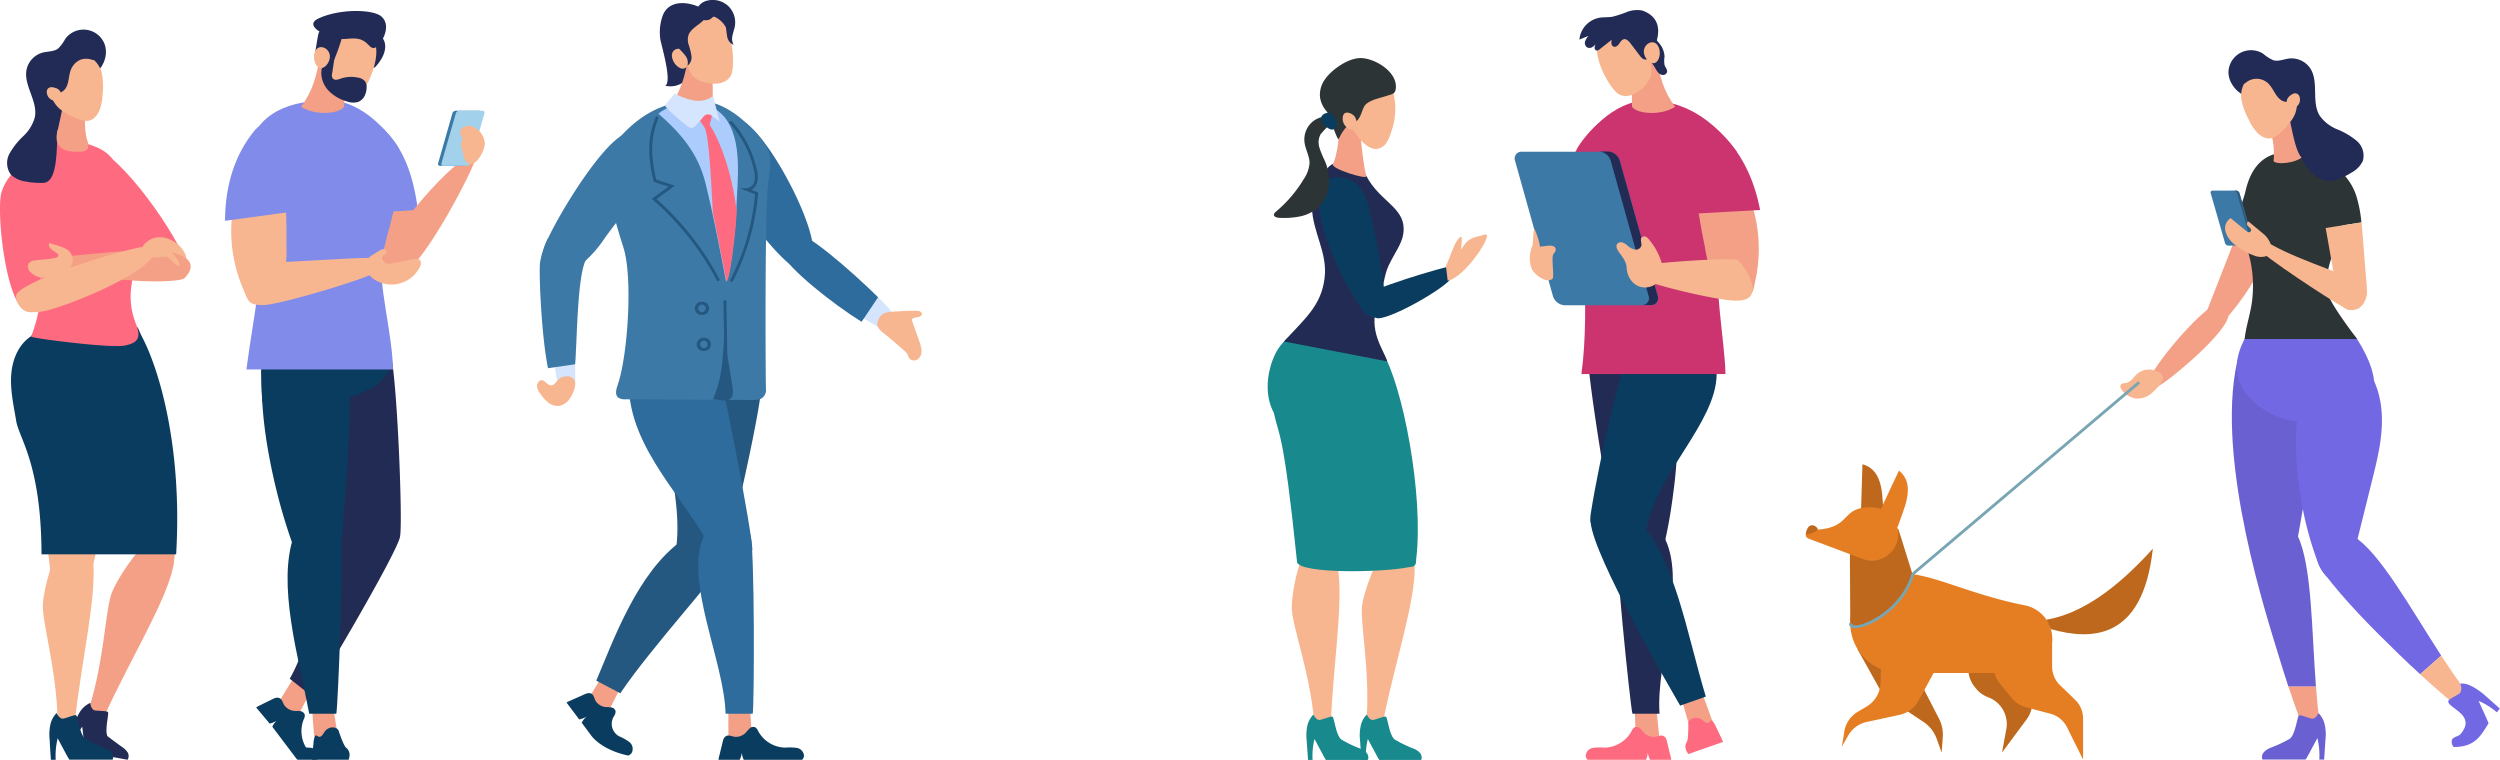 <svg xmlns="http://www.w3.org/2000/svg" viewBox="0 0 553.48 168.2"><title>Asset 1</title><g id="Layer_2" data-name="Layer 2"><g id="Layer_2-2" data-name="Layer 2"><path d="M367.76,123.38c-.48,1.85-1.22,3.94-2.85,4.46-1.12.36-5-1.92-5.88-2.83s-8.37-45-7.43-47.69c1.25-3.6,18.4,1.37,19.21,7.62a98.61,98.61,0,0,1-.39,24.4A110,110,0,0,1,367.76,123.38Z" style="fill:#222b54;fill-rule:evenodd"/><path d="M379.53,160.81a11.75,11.75,0,0,1-5.12,1.34c-.57-2-1.15-4-1.72-6a1.58,1.58,0,0,1-.09-.77,1.41,1.41,0,0,1,.77-.82c1.27-.72,3.31-1.51,3.95.17C378.08,156.76,378.79,158.79,379.53,160.81Z" style="fill:#f4a086"/><path d="M367.46,164.31a12,12,0,0,1-5.31-.43c-.07-2.06-.13-4.13-.2-6.2a1.49,1.49,0,0,1,.11-.76,1.28,1.28,0,0,1,.94-.52c1.42-.25,3.6-.33,3.8,1.47C367.05,160,367.24,162.16,367.46,164.31Z" style="fill:#f4a086"/><path d="M358,118.31c1.5-3.67,6.48-6.18,10.19.18,5.65,9.69-1.65,27.82-.78,39.52h-6C361,156.88,357.21,120.34,358,118.31Z" style="fill:#222b54;fill-rule:evenodd"/><path d="M357.52,39.73c-.48,6.86-1.83,13.9-5.7,19.6-.83,1.23-2.05,2.5-3.52,2.35a3,3,0,0,1-2.08-1.42,6.74,6.74,0,0,1-.85-2.45c-1.25-6.71.8-13.54,2.84-20.06.84-2.68,2-7.43,4.7-8.88s4.28,3.15,4.54,5.05A28.2,28.2,0,0,1,357.52,39.73Z" style="fill:#f4a086"/><path d="M357.85,30c-.13-1.14-.43-2.48-1.49-3s-2.31.24-3.18,1c-5.25,4.7-7.24,11.34-8.19,18.47l12.59.78A66.3,66.3,0,0,0,357.85,30Z" style="fill:#fe6b80"/><path d="M364.48,117.72c-1,7.6-13.4,3-12.33-3.83,2.09-13.31,7.38-35.65,9.44-37.64,5.63-5.46,18.46-2.38,18.46,6.54C380.05,93.67,366.05,105.48,364.48,117.72Z" style="fill:#0a3c5f;fill-rule:evenodd"/><path d="M340.33,58.28a2.14,2.14,0,0,0,.65,2.35,10.4,10.4,0,0,0,9.41.75c2.19-1,2.52-3.07,1.75-5.07C351.07,53.53,340.75,57.34,340.33,58.28Z" style="fill:#f7b690"/><path d="M352.17,115.65c-.31-3.91,5.13-6,10.33-.65,8.37,8.55,10.82,24.84,15.15,39.22l-5.68,2C370.12,153,352.75,123.22,352.17,115.65Z" style="fill:#0a3c5f;fill-rule:evenodd"/><path d="M381,54.94c2-6.54,4.55-14.62,3.42-21.46-2.77-3.38-8.44-11.23-19.69-11.23-7.88,0-13.79,8-15.15,10-1.53,2.25-1,5.46-.6,8.06.81,5.55,3.22,27.36,1.13,42.5H382C381.91,75.57,379,61.53,381,54.94Z" style="fill:#cc346f"/><path d="M388.35,47a32.39,32.39,0,0,0-9.56-15.7c-.84-.75-2-1.5-3-1.06a2.08,2.08,0,0,0-1.1,1.38,5.85,5.85,0,0,0-.13,1.82,149.43,149.43,0,0,0,2.87,21.13,25.25,25.25,0,0,0,1.73,6.3,8.61,8.61,0,0,0,4.5,4.54c1.07.41,2.83.65,3.81-.12.8-.62.93-2.2,1.13-3.1a32.39,32.39,0,0,0,.67-9.72A31.58,31.58,0,0,0,388.35,47Z" style="fill:#f4a086"/><path d="M390.13,49.24a.34.34,0,0,1,0,.14A.68.68,0,0,0,390.13,49.24Z" style="fill:#18898d;fill-rule:evenodd"/><path d="M374.37,30c.06-1.14.28-2.48,1.3-3s3.09.46,4,1.24c5.55,4.7,8.64,11.12,10,18.25l-14,.78A67,67,0,0,1,374.37,30Z" style="fill:#cc346f"/><path d="M361.6,14.38c.77-3.39,3.34-4.19,4.83-3.37,1,6.35,1.94,9.18,4.43,12.64-3.1,2-8.39,1.62-9.54,0C361.28,23.14,361.2,16.14,361.6,14.38Z" style="fill:#f4a086"/><path d="M361.76,6.42a5.28,5.28,0,0,0-8.14,3.65c-.59,3.59,3,9.77,4.75,10.77,3,1.75,7.05-2.45,7.19-4.47C365.77,13.42,364.35,8.2,361.76,6.42Z" style="fill:#f7b690"/><path d="M364,7.17a.9.9,0,0,1,.83,0,2.87,2.87,0,0,1,.69.51,15,15,0,0,1,2,2.13,4.85,4.85,0,0,1,1,2.72,5.43,5.43,0,0,0,0,1.89c.19.54.69,1,.54,1.58a.93.93,0,0,1-1,.6,1.68,1.68,0,0,1-1.06-.65,9,9,0,0,1-.66-1.07c-.72-1.21-1.76-2.19-2.51-3.38a4.05,4.05,0,0,1-.48-4Z" style="fill:#222b56;fill-rule:evenodd"/><path d="M349.67,8.76l2-.81a3.36,3.36,0,0,0-.74,1.24,1.16,1.16,0,0,0,.43,1.29,1.15,1.15,0,0,0,1.08,0,3.19,3.19,0,0,0,.87-.73,1.75,1.75,0,0,0-.28.81.61.61,0,0,0,.47.63.89.89,0,0,0,.62-.26l2.7-2.13a2.71,2.71,0,0,0-.06.85.85.85,0,0,0,.48.67c.47.19.95-.23,1.24-.65s.58-.91,1.08-1,1,.42,1.37.87l.18.24c.64.83,1.27,1.67,1.9,2.5a2.88,2.88,0,0,0,.66.69,1,1,0,0,0,.91.16c.51-.2,6-8.32-1-10.8a6.15,6.15,0,0,0-3.5.37,26.35,26.35,0,0,1-3.07,1c-.85.15-1.71.09-2.57.18A5.41,5.41,0,0,0,349.67,8.76Z" style="fill:#222b56;fill-rule:evenodd"/><path d="M367.22,10.48a3.35,3.35,0,0,1,0,2.51c-.95,2.25-3.17.23-3.28-1.41C363.8,9.63,366.35,8.32,367.22,10.48Z" style="fill:#f7b690"/><path d="M351.07,167.35a1.88,1.88,0,0,1,1.58-1.77,11.77,11.77,0,0,1,2.59-.06,7,7,0,0,0,6-3.7,1.78,1.78,0,0,1,.6-.79,1.13,1.13,0,0,1,1.25.23,12.38,12.38,0,0,1,.92,1,3.09,3.09,0,0,0,2.19.88c.68,0,1.44-.53,2.09-.19s.72,1.1.87,1.66c.25,1,.48,2,.72,2.94a4.8,4.8,0,0,1,.12.66h-4.7a6.38,6.38,0,0,1-.49-1.57,3.77,3.77,0,0,1-.41,1.57H351.48A1.42,1.42,0,0,1,351.07,167.35Z" style="fill:#fe6b80"/><path d="M373.35,166.2a2,2,0,0,1,.07-1.91c.28-.31.35-1.86.37-4.1,0-1,1.76-1.93,3.23-.68.48.4.87.63,1.2.51s.42-.71.8-.48a4,4,0,0,1,.92,1.44c.42.88.84,1.77,1.27,2.66.09.2.19.4.27.61l-7.68,2.69A2.51,2.51,0,0,1,373.35,166.2Z" style="fill:#fe6b80"/><path d="M365.54,67.59h-19.1a2.92,2.92,0,0,1-2.62-2l-8.4-30a1.49,1.49,0,0,1,1.47-2H356a2.9,2.9,0,0,1,2.62,2l8.41,30A1.51,1.51,0,0,1,365.54,67.59Z" style="fill:#3c79a6"/><path d="M367,65.54l-8.41-30a2.9,2.9,0,0,0-2.62-2h-2a2.91,2.91,0,0,1,2.62,2l8.4,30a1.5,1.5,0,0,1-1.47,2h2A1.51,1.51,0,0,0,367,65.54Z" style="fill:#222b54;fill-rule:evenodd"/><path d="M364.29,58.69a2.4,2.4,0,0,0-.61,3c.48,1,16.73,4.94,20.64,4.87,1.19,0,2.56-.13,3.26-1.09a3.41,3.41,0,0,0,.11-3.07,10.85,10.85,0,0,0-2.93-4.77C383.8,56.82,364.89,58.31,364.29,58.69Z" style="fill:#f7b690"/><path d="M358.43,55.82c-.4-.54-.79-1.29-.39-1.83a1.1,1.1,0,0,1,1.21-.29,3.49,3.49,0,0,1,1.12.71,3.34,3.34,0,0,0,1.57.84,1.28,1.28,0,0,0,1.43-.81c.15-.64-.35-1.44.12-1.9a.84.84,0,0,1,1-.06,2.51,2.51,0,0,1,.72.73A13.92,13.92,0,0,1,367.82,58a4.74,4.74,0,0,1-1.45,5,3.89,3.89,0,0,1-4.57-.21,4.77,4.77,0,0,1-1.66-3.45C360,57.81,359.32,57.06,358.43,55.82Z" style="fill:#f7b690"/><path d="M339.3,54.3c.07-.2.19-3.48.36-3.61s1.46,3.6,1.22,3.92l1.91-.21c.61-.06,1.4,0,1.59.57s-.23.91-.49,1.32c-.45.73.22,5-.14,5.37-1.32,1.35-4.23-1-4.71-2.29A7,7,0,0,1,339.3,54.3Z" style="fill:#f7b690"/><path d="M69.71,164.31a11.49,11.49,0,0,0,5.23-.43l-1-6.2a1.61,1.61,0,0,0-.26-.76,1.63,1.63,0,0,0-1-.52c-1.46-.25-3.66-.33-3.5,1.47C69.26,160,69.5,162.16,69.71,164.31Z" style="fill:#f4a086"/><path d="M61.32,156.09A11.45,11.45,0,0,0,65.69,159q1.45-2.81,2.93-5.59a1.75,1.75,0,0,0,.25-.77,1.66,1.66,0,0,0-.51-1.06c-1-1.1-2.68-2.52-3.64-1C63.56,152.38,62.45,154.25,61.32,156.09Z" style="fill:#f4a086"/><path d="M86.18,77.32c-2-3.6-18.11,1.37-17.56,7.62.71,8,3,16.48,5.69,24.4l.35,1A17.33,17.33,0,0,1,74.25,123c-3.77,8.65-6.14,20.42-10.11,27.27L68.88,154c.83-.79,18.75-31,19.67-35.1C89.25,115.84,87.8,80.18,86.18,77.32Z" style="fill:#222b54;fill-rule:evenodd"/><path d="M58.05,88.72c.11,1.85,4.87.67,6.69.67,15,0,23.62-4.86,21.55-11.73-2.12-7-15.51-5.91-22.51-3.64-1.5.49-3.7,1-4.73,2.37C57.56,78.43,57.66,82,58.05,88.72Z" style="fill:#0a3c5f;fill-rule:evenodd"/><path d="M80,39.73c.48,6.86,1.83,13.9,5.7,19.6.83,1.23,2,2.5,3.52,2.35a3,3,0,0,0,2.08-1.42,6.74,6.74,0,0,0,.85-2.45c1.25-6.71-.8-13.54-2.84-20.06-.84-2.68-2-7.43-4.7-8.88S80.32,32,80.06,33.92A27.52,27.52,0,0,0,80,39.73Z" style="fill:#f4a086"/><path d="M79.66,30c.13-1.14.43-2.48,1.49-3s2.31.24,3.18,1c5.25,4.7,7.24,11.34,8.19,18.47l-12.59.78A66.3,66.3,0,0,1,79.66,30Z" style="fill:#818bea;fill-rule:evenodd"/><path d="M65.86,123.38c.72,1.85,1.73,3.94,3.42,4.46,1.17.36,4.77-1.92,5.53-2.83s3.59-37.9,2.31-40.59A11.86,11.86,0,0,0,68.43,78c-5-.78-10.47.74-10.48,7,0,8,1.49,16.48,3.47,24.4A122.26,122.26,0,0,0,65.86,123.38Z" style="fill:#0a3c5f;fill-rule:evenodd"/><path d="M75.28,118.31c-1.83-3.66-7.77-6.55-10.17.18-3.87,10.83,1,27,3.35,39.52h6C74.79,156.88,76.3,120.34,75.28,118.31Z" style="fill:#0a3c5f;fill-rule:evenodd"/><path d="M84.65,56.78c1.13-5.52,3-10.92,3.85-16.49.38-2.6.94-5.81-.59-8.06-1.36-2-7.27-10-15.15-10-11.25,0-16,4.58-17.57,10-1.13,6.84-.74,16.16,1.3,22.7,2,6.28-.13,13-1.93,26.86H87C86.92,73.92,83.53,62.31,84.65,56.78Z" style="fill:#818bea;fill-rule:evenodd"/><path d="M105.3,34.78c.65.57-11.35,24-15.9,25.43-2.29.69-3.92-.7-4.64-2.71C83.76,54.7,102.28,32.11,105.3,34.78Z" style="fill:#f4a086"/><path d="M51.26,49.09a32.35,32.35,0,0,1,6.42-17.22c.67-.89,1.64-1.84,2.73-1.6a2.06,2.06,0,0,1,1.35,1.15,6.1,6.1,0,0,1,.47,1.76,151.16,151.16,0,0,1,1.18,21.28,25.84,25.84,0,0,1-.5,6.52,8.6,8.6,0,0,1-3.57,5.31c-1,.6-2.65,1.17-3.76.6-.9-.46-1.33-2-1.7-2.83a32.73,32.73,0,0,1-2.5-9.42A32.15,32.15,0,0,1,51.26,49.09Z" style="fill:#f7b690"/><path d="M61.77,29.74c-.28-1.11-.75-2.38-1.85-2.67s-2.94,1-3.7,2c-4.55,5.67-6.37,12.56-6.4,19.82L63.71,47A67.18,67.18,0,0,0,61.77,29.74Z" style="fill:#818bea;fill-rule:evenodd"/><path d="M82.53,57.18a2.4,2.4,0,0,1,.72,3c-.44,1-21,7.28-24.92,7.36-1.19,0-2.56,0-3.3-1a3.42,3.42,0,0,1-.22-3.05,10.81,10.81,0,0,1,2.76-4.88c.92-.85,2-.49,3.19-.53C65,58,81.92,56.81,82.53,57.18Z" style="fill:#f7b690"/><path d="M83.21,14.71c-.49.54-.93.29-.76-.42.51-2.25.66-2.59,0-4.83-.34-1.23-.51-1.36.08-1.64C84.52,6.9,87.24,10.22,83.21,14.71Z" style="fill:#222b56;fill-rule:evenodd"/><path d="M75.91,14.38C75.14,11,72.57,10.19,71.08,11c-1,6.35-1.94,9.18-4.43,12.64,3.1,2,8.39,1.62,9.54,0C76.23,23.14,76.31,16.14,75.91,14.38Z" style="fill:#f4a086"/><path d="M74.7,7.13A5.29,5.29,0,0,1,83.15,10c.92,3.53-2.11,10-3.72,11.18-2.83,2-7.25-1.79-7.58-3.78C71.37,14.47,72.29,9.15,74.7,7.13Z" style="fill:#f7b690"/><path d="M73.53,16.27a1.38,1.38,0,0,0,.13,1.08.94.94,0,0,0,.85.3,3.45,3.45,0,0,0,.89-.24,7.2,7.2,0,0,1,3.93-.21,2.43,2.43,0,0,1,1.54.87,2.39,2.39,0,0,1,.29,1.42,4.39,4.39,0,0,1-.46,1.79,2.78,2.78,0,0,1-1.34,1.26,3.89,3.89,0,0,1-2.56-.09,9,9,0,0,1-4-2.32,5.75,5.75,0,0,1-1.66-4.21,4.88,4.88,0,0,1,.68-2.19,3,3,0,0,1,1.45-1.31c1-.36.77.46.68,1C73.82,14.39,73.68,15.33,73.53,16.27Z" style="fill:#222b56;fill-rule:evenodd"/><path d="M75.73,8.3A44.09,44.09,0,0,1,73,15.39c-.63-.41-1.11-2.51-2.41-2.69-.41-.06-1,.1-.88-.72.91-5.21.65-5,1.67-5.28C73.65,6.05,75.66,7.32,75.73,8.3Z" style="fill:#222b56;fill-rule:evenodd"/><path d="M70.68,4c4.82-2.15,12-1.92,13.77-.35,2.65,2.34-.53,6.93-1.71,7-.54,0-.93-.47-1.31-.85C79.64,7.93,77.57,8.65,76,8.64,73.1,8.61,66.58,5.79,70.68,4Z" style="fill:#222b56;fill-rule:evenodd"/><path d="M69.65,11.69a3.37,3.37,0,0,0,.25,2.49c1.16,2.16,3.18-.06,3.13-1.7C73,10.52,70.31,9.45,69.65,11.69Z" style="fill:#f7b690"/><path d="M67.25,159.25a1.82,1.82,0,0,0,.23-1,1.19,1.19,0,0,0-1-.81c-.45-.08-.91,0-1.36-.06a3.07,3.07,0,0,1-2.08-1.12c-.42-.52-.51-1.43-1.19-1.71s-1.31.15-1.84.4c-.91.43-1.81.89-2.71,1.33a4.3,4.3,0,0,0-.59.34l3,3.59a6.27,6.27,0,0,0,1.52-.63,3.65,3.65,0,0,0-.94,1.32l5.5,7.28,2.34-2.12A7,7,0,0,1,67.25,159.25Z" style="fill:#0a3c5f;fill-rule:evenodd"/><path d="M68.91,165.57a11.19,11.19,0,0,0-2.59,0h-.16l-.33,2.69h4.26a1.42,1.42,0,0,0,.41-.86A1.88,1.88,0,0,0,68.91,165.57Z" style="fill:#0a3c5f;fill-rule:evenodd"/><path d="M77.38,167.35a2,2,0,0,0-.69-1.77c-.37-.2-1-1.65-1.71-3.76-.35-1-2.3-1.23-3.28.43-.32.54-.61.89-1,.88s-.63-.53-.92-.19a4,4,0,0,0-.38,1.66c-.11,1-.21,2-.32,2.94,0,.21,0,.44-.05.66h8.14A2.67,2.67,0,0,0,77.38,167.35Z" style="fill:#0a3c5f;fill-rule:evenodd"/><path d="M97.37,36.71h5.22a.8.8,0,0,0,.72-.56l3.19-11.07a.41.41,0,0,0-.4-.56h-5.23a.78.78,0,0,0-.71.56L97,36.15A.41.41,0,0,0,97.37,36.71Z" style="fill:#3c79a6"/><path d="M98.14,36.71h5.22a.78.78,0,0,0,.71-.56l3.19-11.07a.41.41,0,0,0-.4-.56h-5.22a.8.8,0,0,0-.72.56L97.73,36.15A.42.42,0,0,0,98.14,36.71Z" style="fill:#a2d1eb"/><path d="M84.11,55.44c.46-.29,1.2-.5,1.42,0a.82.82,0,0,1-.3.85,2.24,2.24,0,0,0-.63.71,1.07,1.07,0,0,0,.74,1.28,3.15,3.15,0,0,0,1.64,0l4.39-.89c.61-.13,1.38-.19,1.7.34A1.38,1.38,0,0,1,93,59a7,7,0,0,1-9.24,3.36,5.18,5.18,0,0,1-2.43-2.14C79.84,57.5,82.2,56.66,84.11,55.44Z" style="fill:#f7b690"/><path d="M107.32,31.62a4.25,4.25,0,0,0-2.53-3.51,2.25,2.25,0,0,0-2.7.47,1.54,1.54,0,0,0,.38,2,2.92,2.92,0,0,0-.15,2.65c.15.54.29,1.07.43,1.61a2,2,0,0,0,.72,1.25C105.48,37.31,107.43,33,107.32,31.62Z" style="fill:#f7b690"/><path d="M141.1,88.06a8.26,8.26,0,0,0,5.22,1.33c15,0,23.62-4.86,21.55-11.73-2.13-7-15.52-5.91-22.51-3.64-1.51.49-3.7,1-4.73,2.37C139.13,78.43,137.54,85.26,141.1,88.06Z" style="fill:#0a3c5f;fill-rule:evenodd"/><path d="M149.39,123.18c.42,1.85,3,4.14,4.57,4.66,1.11.36,5.06-1.92,6-2.83s9.43-37.9,8.57-40.59A9.65,9.65,0,0,0,160.8,78c-4.87-.78-10,.9-11.56,7C145.45,99.64,151.87,110.63,149.39,123.18Z" style="fill:#255880"/><path d="M129.44,156.15a12.09,12.09,0,0,0,4.88,2.09l2.82-5.54a1.53,1.53,0,0,0,.23-.73,1.31,1.31,0,0,0-.62-.91c-1.14-.89-3-2-4-.45C131.63,152.44,130.55,154.3,129.44,156.15Z" style="fill:#f4a086"/><path d="M160.22,124.17c.59-3.83-2.92-8.94-9.11-4.59-10,7-15.39,22.43-19.1,31.11l5.32,2.8C144.13,143.32,159.89,126.29,160.22,124.17Z" style="fill:#255880"/><path d="M174.15,57.91c1.12,1,2.62,1.9,4,1.37a2.92,2.92,0,0,0,1.66-1.9,6.93,6.93,0,0,0,.19-2.57c-.5-6.81-8.94-22.92-14.6-27.39-2.53-2-6.31,9-6.08,10.9S169,53.38,174.15,57.91Z" style="fill:#2d6c9c"/><path d="M197.72,69.38c.61.83,1.24,1.84.9,2.81a2.17,2.17,0,0,1-2.1,1.25,50,50,0,0,1-5.69-3.22l3.57-4.41A40.2,40.2,0,0,1,197.72,69.38Z" style="fill:#d5e5fd"/><path d="M194.4,65.81l-3.65,5.44c-6.45-4-16.17-11.8-17.43-14.86-.91-2.21.31-4,2.25-4.87C177.68,50.53,188.63,60.11,194.4,65.81Z" style="fill:#2d6c9c"/><path d="M157.32,121.54c2.43,5.25,6.38,5.56,9.22.37.55-1-7.56-44.39-9.43-46.84-2.51-3.29-17.89,3.67-17.89,9.94C139.22,99.52,152.43,111,157.32,121.54Z" style="fill:#2d6c9c"/><path d="M161.26,164.31a11.76,11.76,0,0,0,5.27-.43l-.42-6.2a1.53,1.53,0,0,0-.19-.76,1.42,1.42,0,0,0-1-.52c-1.44-.25-3.63-.33-3.66,1.47C161.24,160,161.27,162.16,161.26,164.31Z" style="fill:#f4a086"/><path d="M169.49,32.23c1.52,2.25,1,5.46.59,8.06-.81,5.57-.58,44.9-.5,45.78a2.19,2.19,0,0,1-1.19,2.25,4.25,4.25,0,0,1-1.71.23l-28.16-.15a3,3,0,0,1-1.51-.28c-.94-.59-.61-1.87-.27-2.85,2.26-6.53,3.38-23.74,1.32-30.33s-4.54-14.62-3.41-21.46c2.77-3.38,8.44-11.23,19.68-11.23C162.22,22.25,168.12,30.21,169.49,32.23Z" style="fill:#3c79a6"/><path d="M166.09,118.31c-1.86-3.67-7.1-6.18-10.17.18-4.69,9.69,4.42,27.82,4.72,39.52h6C167,156.88,167.12,120.34,166.09,118.31Z" style="fill:#2d6c9c"/><path d="M138.92,29.39c1.07-.32,8.63.16,6.61,5.52C143,41.57,138,47,133.85,52.76a25.31,25.31,0,0,1-4.28,5,8.61,8.61,0,0,1-6,2.17c-1.14-.1-2.82-.63-3.39-1.75-.45-.9.11-2.38.32-3.28C121.21,51.67,133,31.17,138.92,29.39Z" style="fill:#3c79a6"/><path d="M129,49.24a.68.68,0,0,0,0,.14A.68.68,0,0,0,129,49.24Z" style="fill:#18898d;fill-rule:evenodd"/><path d="M160.74,62.31c-1.43-7.55-2.89-15.07-4.59-21.9-1.61-6.46-5.49-11-10.39-15.26,4-3.14,11.09-3.44,14.55.67,4.27,5.08,2.91,14.28,2.72,20.37C162.88,51,161.48,62.32,160.74,62.31Z" style="fill:#acccfd"/><path d="M155.93,28.15c-.56-.81-1.31-1.67-1.14-2.64a1.58,1.58,0,0,1,1.31-1.27c2.38-.34,1.29,2.25,1,3.39,2.29,3.43,5,10.63,6,19.23-.25,5.12-1.56,15.46-2.27,15.45-1-5.14-2-10.27-3-15.18C157.5,41.46,157,29.67,155.93,28.15Z" style="fill:#fe6b80"/><path d="M155.6,2.07c-.87-.87-6.87-3.15-8.8,1.17a10.79,10.79,0,0,0-.57,5.68c.47,2.14,2.52,9.08,1.07,10.07a5,5,0,0,0,6.11-4.89c0-1.7-.92-3.41-.44-5a6.2,6.2,0,0,1,1.77-2.49c.58-.58,1.56-1.23,1.71-2.06A3,3,0,0,0,155.6,2.07Z" style="fill:#222b56;fill-rule:evenodd"/><path d="M161.13,4.82a3.16,3.16,0,0,0-.87-1.95A3.07,3.07,0,0,0,157,2.71c-.56.27-1.14.74-1.15,1.36a1.87,1.87,0,0,0,.8,1.3A10.2,10.2,0,0,0,160,7.68C161.5,8.08,161.24,5.67,161.13,4.82Z" style="fill:#222b56;fill-rule:evenodd"/><path d="M157.49,14.38c-.77-3.39-3.34-4.19-4.84-3.37-1,6.35-1.93,9.18-4.42,12.64,3.1,2,8.39,1.62,9.53,0C157.81,23.14,157.89,16.14,157.49,14.38Z" style="fill:#f4a086"/><path d="M151.2,6.38A5.3,5.3,0,0,1,160,5.05c2.44,2.72,2.73,9.87,1.82,11.64-1.58,3.09-7.26,1.73-8.47.11C151.61,14.43,150,9.27,151.2,6.38Z" style="fill:#f7b690"/><path d="M160.71,5.74A23.58,23.58,0,0,0,161,8.13a2.36,2.36,0,0,0,1.42,1.81,2.9,2.9,0,0,1-.24-2.13c.14-.72.42-1.41.53-2.13a5,5,0,0,0-1.5-4.36A5.05,5.05,0,0,0,156.7.11a3.32,3.32,0,0,0-2.15,1.42A2,2,0,0,0,154.81,4a2.34,2.34,0,0,0,2.05.4c.58-.13.75-.53,1.23-.79C159.57,2.74,160.56,4.54,160.71,5.74Z" style="fill:#222b56;fill-rule:evenodd"/><path d="M148.8,12.74a3.39,3.39,0,0,0,1.38,2.1c2,1.39,2.79-1.52,2-2.95C151.23,10.18,148.36,10.45,148.8,12.74Z" style="fill:#f7b690"/><path d="M156.1,3.85c0,.66-1.75,1.72-2.23,2.16a5.6,5.6,0,0,0-1.32,1.43,3.5,3.5,0,0,0-.08,2.47,15,15,0,0,1,.61,2.44,2.38,2.38,0,0,1-.9,2.23,2.53,2.53,0,0,0-.52-2.35c-.5-.67-1.16-1.21-1.64-1.9a4.63,4.63,0,0,1-.33-4.59,7.5,7.5,0,0,1,3-3.08C153.55,2.32,156.14,2.37,156.1,3.85Z" style="fill:#222b56;fill-rule:evenodd"/><path d="M159.31,26.9l-1.5-1.09a1.34,1.34,0,0,0-2.22.23l-1.48,1.66a1.64,1.64,0,0,1-.84.61,1.68,1.68,0,0,1-1.22-.48,43,43,0,0,1-4.49-4,.66.66,0,0,1-.26-.47.73.73,0,0,1,.2-.39l1.86-2.26a14.69,14.69,0,0,0,4.32,1.54,5.69,5.69,0,0,0,3.47-.52c.18-.09.51-.42.71-.31s.24.74.29.94c.18.72.36,1.43.55,2.15Z" style="fill:#d5e5fd"/><rect x="160.37" y="66.49" width="0.64" height="21.54" transform="translate(-1.42 3.03) rotate(-1.07)" style="fill:#255880"/><path d="M158.82,62.29a62.19,62.19,0,0,0-14.22-18l-.3-.27L148,41.33l-3.29-1.08,0-.18c-1.2-5-1.57-9.32.54-14.33l.59.25c-2,4.79-1.69,9-.55,13.76l4.14,1.37-4.09,2.93a62.75,62.75,0,0,1,14.06,18Z" style="fill:#255880"/><path d="M162.15,62.45l-.57-.29A51.13,51.13,0,0,0,167.16,43l-3.31-1.28,1.53-.06A2,2,0,0,0,167,40.23a5.22,5.22,0,0,0-.08-2.54,22.59,22.59,0,0,0-5.51-10.54l.47-.44a23.23,23.23,0,0,1,5.66,10.85,5.8,5.8,0,0,1,.08,2.84,2.92,2.92,0,0,1-1.24,1.65l1.46.56,0,.24A51.78,51.78,0,0,1,162.15,62.45Z" style="fill:#255880"/><path d="M127.33,84.6c-.69.87-3,.09-3.94-.47-.28-.17-.35-2.44-.92-5.13l4.94-.21C127.2,81.36,127.47,84.42,127.33,84.6Z" style="fill:#d5e5fd"/><path d="M121.29,52.8c.3-.59,10.21,1,8.36,4.85s-1.88,17.54-2.32,23l-6,.87c-1.4-6.62-2.06-20.63-1.77-23.4A18.78,18.78,0,0,1,121.29,52.8Z" style="fill:#3c79a6"/><path d="M126.31,88A3.88,3.88,0,0,1,124,89.83a3.37,3.37,0,0,1-2.55-.65,8.14,8.14,0,0,1-1.82-2,3.24,3.24,0,0,1-.75-1.73c0-.64.5-1.33,1.13-1.27s1.17,1.07,1.92,1.13,1.2-.8,1.74-1.33c.82-.8,2.64-1,3.4,0S126.94,87,126.31,88Z" style="fill:#f7b690"/><path d="M178,167.35a1.89,1.89,0,0,0-1.59-1.77,11.69,11.69,0,0,0-2.58-.06,7,7,0,0,1-6-3.7,1.73,1.73,0,0,0-.61-.79,1.13,1.13,0,0,0-1.25.23,12.27,12.27,0,0,0-.91,1,3.1,3.1,0,0,1-2.2.88c-.67,0-1.43-.53-2.08-.19s-.73,1.1-.87,1.66c-.25,1-.48,2-.72,2.94a4.8,4.8,0,0,0-.12.66h4.7a6.83,6.83,0,0,0,.49-1.57,3.49,3.49,0,0,0,.41,1.57h12.91A1.48,1.48,0,0,0,178,167.35Z" style="fill:#0a3c5f;fill-rule:evenodd"/><path d="M155.41,69.72a1.46,1.46,0,1,1,0-2.91,1.46,1.46,0,1,1,0,2.91Zm0-2.28a.82.82,0,1,0,.82.82A.82.82,0,0,0,155.41,67.44Z" style="fill:#255880"/><path d="M155.82,77.7a1.46,1.46,0,1,1,0-2.91,1.46,1.46,0,1,1,0,2.91Zm0-2.28a.82.82,0,1,0,.82.82A.82.82,0,0,0,155.82,75.42Z" style="fill:#255880"/><path d="M160.4,72.28c-.25,5.54-.3,11-2.55,16.12,1.25,0,2.78.7,3.84-.12s.36-3.16.2-4.37C161.42,80.23,160.22,76,160.4,72.28Z" style="fill:#255880"/><path d="M199.21,76.78l.93.8a3,3,0,0,1,.8.9,8.41,8.41,0,0,0,.35.82,1.4,1.4,0,0,0,1.91.24,2.25,2.25,0,0,0,.82-1.89,6.64,6.64,0,0,0-.49-2.08c-.56-1.57-1.12-3.15-1.67-4.72.14-.46.74-.56,1.22-.62s1.08-.32,1-.8-.65-.6-1.12-.62c-1.37,0-2.73,0-4.1.13a14.16,14.16,0,0,0-2.68.27,2.5,2.5,0,0,0-1.63,1.38c-.68,1.36-.23,2.08.87,3C196.72,74.62,198,75.7,199.21,76.78Z" style="fill:#f7b690"/><path d="M130.86,153.54c.68.31.7,1.24,1.1,1.78a3,3,0,0,0,2,1.2,12.81,12.81,0,0,1,1.39.1,1.11,1.11,0,0,1,.94.86,1.87,1.87,0,0,1-.3,1,3.12,3.12,0,0,0,1.11,4.54,10.79,10.79,0,0,1,2.25,1.27,1.93,1.93,0,0,1,.51,2.38,1.51,1.51,0,0,1-.78.6c-3-.6-6.38-2.13-8.13-4.35L128.78,160a4,4,0,0,1,1.08-1.32,7.22,7.22,0,0,1-1.62.6l-2.82-3.75a4.15,4.15,0,0,1,.63-.32l2.89-1.28C129.51,153.65,130.26,153.28,130.86,153.54Z" style="fill:#0a3c5f;fill-rule:evenodd"/><path d="M24.73,131.29c-1.4,3.69-1.63,14.64-4.93,25.28-.13.7,3.22,1.78,3.63,1.27,5.29-11.62,13.3-24.68,14.89-32.24.53-2.52-2.06-8.08-5.16-6C30.33,121.51,25.89,128.22,24.73,131.29Z" style="fill:#f4a086"/><path d="M16.41,160.6a10.44,10.44,0,0,1,1.29-3,5.13,5.13,0,0,1,2.34-2,1.9,1.9,0,0,0,.75,1.63c.4.17,2.76.11,3.09.4s-.72,3.79-.12,5.33c0,0,2.15,1.62,3.26,2.41a3.92,3.92,0,0,1,1.19,1.14,1.58,1.58,0,0,1,.11,1.57.54.54,0,0,1-.09.12L20,166.7l-1.11-.44a11.41,11.41,0,0,1-.19-1.17c-.16-1.41-.33-2.81-.49-4.21a16.16,16.16,0,0,0-2.15,4.27l-1-.39Z" style="fill:#222b54;fill-rule:evenodd"/><path d="M19.51,81.27a25.52,25.52,0,0,0,.85,9.38c2.24,9.71,6.51,23.8,10.93,32.74.54,1.08,6.92,2.89,7.1,1.77,1.79-11.46-.76-31.75-4.25-42.81a16.23,16.23,0,0,0-3.4-6.58C25.7,70.55,20.34,75.58,19.51,81.27Z" style="fill:#f4a086"/><path d="M9.48,133.86c-.17,3.94,3.06,14.4,3.27,25.55.1.7,3.62.67,3.85.06,1.37-12.69,4.86-27.6,4-35.27-.29-2.56-4.49-7-6.79-4.07C11.72,122.82,9.62,130.58,9.48,133.86Z" style="fill:#f7b690"/><path d="M11,163.83a10.23,10.23,0,0,1,.12-3.22,5.11,5.11,0,0,1,1.42-2.75c.21.51.74,1.21,1.3,1.24s2.61-.91,3-.76.77,4.33,2.08,5.22a29.16,29.16,0,0,0,4.29,2.06,4.12,4.12,0,0,1,1.38.9,1.61,1.61,0,0,1,.39,1.54.75.75,0,0,1-.06.13H15.37a10.62,10.62,0,0,1-.6-1c-.67-1.24-1.34-2.49-2-3.74a16.3,16.3,0,0,0-.44,4.77H11.27C11.17,166.74,11.06,165.28,11,163.83Z" style="fill:#0a3c5f;fill-rule:evenodd"/><path d="M29.3,87.59c-2.51,3.1-10.06,5.63-12.2,4.3C5.41,84.63,5.55,86,4.66,82.47c-.69-2.74.79-5.51,2.22-8,1.27-2.17,14.34-4.21,20.23-2.68,1.19.31,3-.11,3.53,1,.95,2.23,1.57,4.35,3,8C34.48,83,31.66,84.66,29.3,87.59Z" style="fill:#222b56;fill-rule:evenodd"/><path d="M6.27,75.59c4.15-5.68,14-4.74,17,2.65,3.34,8.17-.75,40.42-2.63,46.65-.85,1.62-8.18,4.61-9.5,1.55-1-9.53-3.89-27.26-5.32-32.08C4.76,90.73,2,81.49,6.27,75.59Z" style="fill:#f7b690"/><path d="M41.58,59c.24.76-4.63,1.5-5.3.91C30.07,54.36,22.19,46.73,18.2,39.43c-.68-1.25,2.35-5.6,2.17-7C27.06,34.35,39.39,52.17,41.58,59Z" style="fill:#fe6b80"/><path d="M29.14,71.54C27.69,71,26,72.3,24.6,72.73a17.51,17.51,0,0,1-5.57.85c-3.74,0-7.68-1.24-11.09.29S2.87,79,2.52,82.54,3,89.65,3.58,93.17c.67,4,5.55,9.54,5.61,29.56H39C40.82,92,31.61,72.53,29.14,71.54Z" style="fill:#0a3c5f;fill-rule:evenodd"/><path d="M29.13,63c.64-4.34,2.28-8.6,2-13-.26-3.45-3.1-6.34-4.91-9.56-.86-1.52-.37-4.07-1.41-5.35-2.13-2.64-5.22-3.07-8.45-4.11C7.48,28.17,5.19,41.37,5.56,44.28s2.19,7,2.71,9.88c1.35,7.38,1.3,13.36-1.39,20.36-.13.32,17.34,2.6,20.61,2s3.74-1.9,2.6-4.83A16.5,16.5,0,0,1,29.13,63Z" style="fill:#fe6b80"/><path d="M36.91,55.6c-6.91-.7-19.47,1-24,1.32.19,5.27,26.35,6.36,28,4.6C44.76,57.53,39.11,55.82,36.91,55.6Z" style="fill:#f4a086"/><path d="M9.57,41.74q-.33,12.4-.65,24.8a3.15,3.15,0,0,1-.48,1.92c-.88,1.07-2.82.7-3.73-.35C.8,63.59-.82,45.65.39,42.39A11.54,11.54,0,0,1,6,35.86C9.7,34.19,9.64,38.85,9.57,41.74Z" style="fill:#fe6b80"/><path d="M33.52,54.57C32.18,53.68,8,60.82,3.94,64.75c-1.11,1.06.38,4,2.47,4.32a12.69,12.69,0,0,0,4.62-.5C20.41,65.85,37.53,57.77,33.52,54.57Z" style="fill:#f7b690"/><path d="M23.11,9.65a5,5,0,0,0-8.65-1.06,9.08,9.08,0,0,1-1.59,2.16c-.95.71-2.26.6-3.41.89A5,5,0,0,0,5.9,15.31c-.77,3.56,2.5,7,1.82,10.61a8.91,8.91,0,0,1-2.53,4.19A16.16,16.16,0,0,0,2.11,34a4.33,4.33,0,0,0,.31,4.67,5.81,5.81,0,0,0,3.15,1.5,18.46,18.46,0,0,0,3.93.32c3.06,0,3.06-6.28,3.21-11.14.09-2.81,6.61-3.11,7.4-5.81.44-1.48-.06-3.07.09-4.6a6.41,6.41,0,0,1,1.87-3.65,6.28,6.28,0,0,0,1.34-3.12A5.1,5.1,0,0,0,23.11,9.65Z" style="fill:#222b56;fill-rule:evenodd"/><path d="M19,25.29a13.5,13.5,0,0,0,.36,5.93,2.12,2.12,0,0,1,0,1.79,2,2,0,0,1-1.61.56,9.4,9.4,0,0,1-2.95-.22,3.12,3.12,0,0,1-2.15-1.87,4.6,4.6,0,0,1,.08-2.41l1-4.6a2.56,2.56,0,0,1,.51-1.26A1.81,1.81,0,0,1,16.39,23,5.32,5.32,0,0,1,18,24.59Z" style="fill:#f4a086"/><path d="M21.93,24.63a9.22,9.22,0,0,0,.73-3.21,16.92,16.92,0,0,0,0-4.55A5.78,5.78,0,0,0,20.46,13a6,6,0,0,0-5.3-.41,5.64,5.64,0,0,0-3.56,3,7.83,7.83,0,0,0-.41,2.55,9.4,9.4,0,0,0,.24,3.35,6.1,6.1,0,0,0,2.22,2.94,14.82,14.82,0,0,0,3.29,1.75,6.34,6.34,0,0,0,2.07.58C20.45,26.85,21.34,25.82,21.93,24.63Z" style="fill:#f7b690"/><path d="M15.75,15.31c-.64,1.44-.39,3.26-1.4,4.48a2.75,2.75,0,0,1-3.48.55A3.12,3.12,0,0,1,9.5,17.87a4.56,4.56,0,0,1,.83-2.76A8.62,8.62,0,0,1,12.39,13a10.46,10.46,0,0,1,4-1.95,6.68,6.68,0,0,1,2.85,0c.7.15,2.07.54,2.26,1.37s-.54,1-1.13.81a3.87,3.87,0,0,0-2.58,0A3.93,3.93,0,0,0,15.75,15.31Z" style="fill:#222b56;fill-rule:evenodd"/><path d="M12.24,19.47a2.4,2.4,0,0,0-.87-.17,1.1,1.1,0,0,0-.79.35,1.27,1.27,0,0,0-.16,1.14,1.88,1.88,0,0,0,2.15,1.48,1.27,1.27,0,0,0,.94-1.61A1.72,1.72,0,0,0,12.24,19.47Z" style="fill:#f7b690"/><path d="M11,53.8c-.89,1.3,2.14,2.06,1.94,2.85s-4.47.79-5.5,1.05a1.53,1.53,0,0,0-1.24.94,1.8,1.8,0,0,0,.52,1.57,4.1,4.1,0,0,0,3.3,1.26,11.6,11.6,0,0,0,3.45-.95,5.44,5.44,0,0,0,1.71-.91,2.83,2.83,0,0,0,.2-3.92C14.31,54.63,12.32,54.33,11,53.8Z" style="fill:#f7b690"/><path d="M41.29,57.24A11.22,11.22,0,0,0,38,55.88c.66.65,2,2.29,1.65,2.89S37.58,57,36.89,56.86c-1.35-.2-2.85.51-4.12-.11-1-.47-1.61-1.81-.84-2.65C35.41,50.35,40.85,54.07,41.29,57.24Z" style="fill:#f7b690"/><path d="M508.76,118.79q1.1-6.24,2.2-12.49c.78-4.47,1.58-9,1.17-13.67s-.92-10.71-4.3-13.62c-4.32-3.72-11.18-5.1-12.56,1.16-4.85,22,6.9,57.31,9.29,65.27.66,2.2,1.36,4.39,2.08,6.58h6.09C511.79,139.67,511.85,125.43,508.76,118.79Z" style="fill:#6a60d1;fill-rule:evenodd"/><path d="M512.73,152h-6.09q1.28,3.84,2.69,7.64c.33.89.79,1.9,1.7,2.17,1.16.34,2.71-.68,2.54-1.87C513.21,157.49,512.94,154.8,512.73,152Z" style="fill:#f4a086"/><path d="M513,124.08c.75,2,2,4.28,3.86,4.35a3.52,3.52,0,0,0,2.89-1.9,12.74,12.74,0,0,0,1.31-3.67q2.06-8.28,4.12-16.56c1.11-4.47,2.23-9,2.16-13.67s-1.49-9.48-4.66-12.39c-4-3.72-11.41-3.27-12.86,3.06a72.49,72.49,0,0,0-.54,26.23A73.79,73.79,0,0,0,513,124.08Z" style="fill:#7368e3;fill-rule:evenodd"/><path d="M521.06,118.72c-5.65-3.45-10.83,2.53-6.74,7.93,4.94,6.52,10.91,12.49,16.77,18.18q2.32,2.25,4.71,4.44l4.67-4.12C533.66,134.64,526.82,122.25,521.06,118.72Z" style="fill:#7368e3;fill-rule:evenodd"/><path d="M540.47,145.15l-4.67,4.12c2,1.85,4.09,3.68,6.18,5.46a2.89,2.89,0,0,0,2.48,1c1.14-.33,1.95-2.07,1.23-3C544,150.42,542.22,147.84,540.47,145.15Z" style="fill:#f7b690"/><path d="M550.21,154c-1.29-1.14-3.86-3-5.53-2.62a2.29,2.29,0,0,1,0,2c-.26.36-2.49,1.35-2.62,1.77-.49,1.58,6.47,3,2.65,7.41-.36.42-1.67.64-1.83,1.17a1.59,1.59,0,0,0,.28,1.56.48.48,0,0,0,.11.09c4.81,0,6-2.63,7.67-5.22-.19-.61-.47-1.15-2.2-5a16.09,16.09,0,0,1,4.05,2.55l.65-.84Z" style="fill:#7368e3;fill-rule:evenodd"/><path d="M508.45,93.27c3.11-.09,26.1,1.91,13.37-18.24-1.77-2.81-6.27-3.12-9.56-3.53-4.47-.57-13.17-.52-15.32,3.53C490.24,87.66,505,93.36,508.45,93.27Z" style="fill:#7368e3;fill-rule:evenodd"/><path d="M504.82,48.66c.94-3.28,1.66-7,.58-10.37-.34-1-.41-1.21-1.35-.69a9.73,9.73,0,0,0-2,1.75,21.84,21.84,0,0,0-3.05,4.1,38.62,38.62,0,0,0-2.35,4.79l7.12,3.66C504.16,50.83,504.51,49.75,504.82,48.66Z" style="fill:#2d3436"/><path d="M496.66,48.24c-.45,1.09-.88,2.19-1.31,3.29l-7.08,18.13a2.88,2.88,0,0,0-.27,1.79,1.92,1.92,0,0,0,2.41,1,5.25,5.25,0,0,0,2.29-1.74A57.32,57.32,0,0,0,503.78,51.9Z" style="fill:#f4a086"/><path d="M477.61,85.62c-.6.27-1.39.49-1.84,0s-.19-1.2.07-1.76c2.25-4.79,12.48-16.31,14.86-16.36,2.22-.05,3.21,1.15,2.42,3.2C491.51,74.89,480,84.52,477.61,85.62Z" style="fill:#f4a086"/><path d="M476.58,86.85a4.83,4.83,0,0,1-3.85,1.37,4.92,4.92,0,0,1-2.85-1.72c-.32-.37-.62-.93-.33-1.32s.78-.32,1.21-.41c1-.22,1.53-1.21,2.26-1.89a4.19,4.19,0,0,1,3-1.07c.87.06,2.78.63,2.84,1.73S477.28,86.22,476.58,86.85Z" style="fill:#f7b690"/><path d="M515.51,65.27c-2-7.78,5.32-14.31,3.32-22.1-1.36-5.31-7.27-9.5-12.6-9.43s-8,3.66-9.11,8.65c-.54,2.36-2.11,5.24-1.39,7.75.5,1.76,1.29,3.46,1.86,5.2a26.79,26.79,0,0,1,1.06,10.71c-.26,3-1.39,6-1.71,9h24.88C520.91,73.77,516.1,67.51,515.51,65.27Z" style="fill:#2d3436"/><path d="M498.55,54.38h-5.22a.81.81,0,0,1-.72-.55l-3.18-11.07a.41.41,0,0,1,.4-.56h5.22a.8.8,0,0,1,.72.56L499,53.83A.41.41,0,0,1,498.55,54.38Z" style="fill:#3c79a6"/><path d="M499,53.83l-3.19-11.07a.8.8,0,0,0-.72-.56h-.56a.8.8,0,0,1,.72.56l3.19,11.07a.41.41,0,0,1-.4.55h.55A.41.41,0,0,0,499,53.83Z" style="fill:#2e5d80"/><path d="M514.83,163.84a10.15,10.15,0,0,0-.11-3.21,5.18,5.18,0,0,0-1.43-2.76c-.21.52-.74,1.22-1.3,1.24s-2.61-.9-3-.75-.78,4.32-2.09,5.22a29.65,29.65,0,0,1-4.29,2,4,4,0,0,0-1.37.91,1.59,1.59,0,0,0-.4,1.53c0,.05.05.09.07.13h9.54c.22-.32.41-.68.6-1,.66-1.25,1.33-2.5,2-3.74a16.2,16.2,0,0,1,.43,4.76h1.07Z" style="fill:#6a60d1;fill-rule:evenodd"/><path d="M521.82,43.89a12.44,12.44,0,0,0-4.4-6.57,2,2,0,0,0-1.84-.45,2.07,2.07,0,0,0-1,1.5c-1,4-.43,8.08.27,12.11l7.94-1.24A27.73,27.73,0,0,0,521.82,43.89Z" style="fill:#2d3436"/><path d="M523.05,51.83c-.07-.87-.14-1.73-.23-2.59l-7.94,1.24.21,1.15q1.06,6,2.15,12.09c.27,1.51.23,3.33,1.59,4.31a3.12,3.12,0,0,0,3.44.19,4,4,0,0,0,1.62-2.67,12.32,12.32,0,0,0,0-3.21Z" style="fill:#f7b690"/><path d="M502.91,54.18c-.82-.46-2.78-1.49-3.27-.69-.38.62.88,2.12,1.43,2.58,3.86,3.25,17.75,12.26,18.89,12.54,1.88.46,5.28-2.94,3.6-5.1S510.37,58.31,502.91,54.18Z" style="fill:#f7b690"/><path d="M501.24,51.89l-3.4-2.82c-.32,0-.47.43-.33.72s.44.46.64.71.29.67,0,.85-.62,0-.86-.23l-3.45-2.83a2.69,2.69,0,0,0-1.1,3.06,5.73,5.73,0,0,0,2,2.79,13.82,13.82,0,0,0,4.22,2.4,3.92,3.92,0,0,0,2.75.17C504,55.77,502.45,52.89,501.24,51.89Z" style="fill:#f7b690"/><path d="M493.36,16a5,5,0,0,1,7.69-4.1,8.92,8.92,0,0,0,2.26,1.44c1.14.32,2.32-.25,3.5-.39a5,5,0,0,1,4.64,2.15c2,3,.21,7.46,2.13,10.54a8.89,8.89,0,0,0,3.87,3,16,16,0,0,1,4.27,2.51,4.33,4.33,0,0,1,1.4,4.47,5.71,5.71,0,0,1-2.41,2.53,17.6,17.6,0,0,1-3.55,1.71c-2.85,1.1-6.06-1.4-7.65-4.93a31.35,31.35,0,0,1-8.35-7.07c-.94-1.22-1.05-2.88-1.75-4.26a6.29,6.29,0,0,0-3.05-2.73A6.41,6.41,0,0,1,494,18.39,5.09,5.09,0,0,1,493.36,16Z" style="fill:#222b56;fill-rule:evenodd"/><path d="M502,28c1.88,2.68,1.34,7.68,1.37,7.71.66.74,4.42.48,6.18-.81-1.76-1.94-2.44-8.95-3-9.49a1.82,1.82,0,0,0-2.15,0C503.3,26.09,502.59,25.84,502,28Z" style="fill:#f4a086"/><path d="M499.86,29.5A9.16,9.16,0,0,1,498,26.76a16.68,16.68,0,0,1-1.68-4.22,5.83,5.83,0,0,1,.71-4.39,6.07,6.07,0,0,1,4.79-2.29,5.66,5.66,0,0,1,4.4,1.49,8,8,0,0,1,1.3,2.24,9.2,9.2,0,0,1,1,3.21,6,6,0,0,1-1,3.53,14.9,14.9,0,0,1-2.44,2.82,6.52,6.52,0,0,1-1.72,1.29C502,31,500.84,30.4,499.86,29.5Z" style="fill:#f7b690"/><path d="M502.26,18.58c1.12,1.12,1.55,2.9,2.92,3.68a2.76,2.76,0,0,0,3.45-.74,3.12,3.12,0,0,0,.39-2.8,4.56,4.56,0,0,0-1.77-2.27,8.44,8.44,0,0,0-2.67-1.19,10.58,10.58,0,0,0-4.47-.38,6.91,6.91,0,0,0-2.66,1c-.6.4-1.74,1.25-1.61,2.1s.85.71,1.34.35a3.73,3.73,0,0,1,5.08.23Z" style="fill:#222b56;fill-rule:evenodd"/><path d="M507,21.2a2.56,2.56,0,0,1,.75-.47,1.1,1.1,0,0,1,.87.05,1.28,1.28,0,0,1,.55,1,1.86,1.86,0,0,1-1.47,2.14,1.26,1.26,0,0,1-1.46-1.16A1.76,1.76,0,0,1,507,21.2Z" style="fill:#f7b690"/><path d="M411.22,143.71l4.75,8.51a7.53,7.53,0,0,0,2.45,2.66l7.35,4.9a7.55,7.55,0,0,1,3,3.78l1.1,3.08.25-3.52a7.68,7.68,0,0,0-.83-4l-3.05-5.91a7.6,7.6,0,0,1-.83-4.08h0A7.61,7.61,0,0,0,418,140.9Z" style="fill:#bd681c"/><path d="M437.12,152l.26.33a6.35,6.35,0,0,0,2.69,2l.18.07a6.33,6.33,0,0,1,3.93,7.05l-.95,5.15,5.46-7.35a6.36,6.36,0,0,0,.93-5.75l-.84-2.53a6.35,6.35,0,0,1-.31-2v-.89a6.35,6.35,0,0,0-6.71-6.33h0A6.34,6.34,0,0,0,437.12,152Z" style="fill:#bd681c"/><path d="M448.51,134.06c-12.94-2.53-20.63-7.15-27.81-7.15A10.86,10.86,0,0,0,409.64,138a11.05,11.05,0,0,0,11.06,11h26.08a7.58,7.58,0,0,0,7.58-7.57h0A7.57,7.57,0,0,0,448.51,134.06Z" style="fill:#e57e22"/><path d="M416.52,145.64l-.19,5.63a6.22,6.22,0,0,1-3,5.1l-2.09,1.25a6.2,6.2,0,0,0-2.92,4.32l-.55,3.37,1.41-2.47a6.2,6.2,0,0,1,4.07-3l7.35-1.59a6.24,6.24,0,0,0,4.14-3.11l3.45-6.34a6.21,6.21,0,0,0-3.94-9h0A6.22,6.22,0,0,0,416.52,145.64Z" style="fill:#e57e22"/><path d="M453.06,137.2c7.78-1.33,15.64-6.93,23.56-15.73-2.2,20.33-13.66,20.33-22.57,17.81Z" style="fill:#bd681c"/><path d="M442.76,151.33l2.7,3.29a5.87,5.87,0,0,0,3,1.94l5.44,1.44a5.82,5.82,0,0,1,3.72,3l3.56,7.17v-9.08a5.78,5.78,0,0,0-1.78-4.18l-3.3-3.18a5.78,5.78,0,0,1-1.78-4.18v-6.15l-7.4.42A5.81,5.81,0,0,0,442.76,151.33Z" style="fill:#e57e22"/><path d="M409.64,138l-.13-22.14,10.8,1.33,3.12,10C420.83,136.26,409.64,140.65,409.64,138Z" style="fill:#bd681c"/><path d="M410.78,139.06l-.37,0c-.69-.1-1.08-.49-1.08-1.08H410c0,.11,0,.37.54.45,2.31.31,10.44-3.71,12.63-11.38l.61.17C421.58,134.8,413.85,139.06,410.78,139.06Z" style="fill:#78a5b3"/><path d="M412,113.62l.33-10.84c5,1.38,4.28,7.65,4.73,11.5Z" style="fill:#bd681c"/><path d="M414.66,112.31c-7.83-.22-4.05,5-13.9,5a1,1,0,0,0-1,1h0a1,1,0,0,0,.66.94l11.87,4.46h0a6,6,0,0,0,2.21.43,5.91,5.91,0,0,0,.17-11.81Z" style="fill:#e57e22"/><path d="M415.8,114l4.61-9.82c4,3.25.88,8.72-.24,12.43Z" style="fill:#e57e22"/><path d="M399.87,117.82c.14-.69.56-1.53,1.29-1.53a1.41,1.41,0,0,1,1.31.93C402.13,117.74,399.66,118.88,399.87,117.82Z" style="fill:#bd681c"/><polygon points="423.64 127.36 423.23 126.87 473.38 84.4 473.79 84.89 423.64 127.36" style="fill:#78a5b3"/><path d="M286,134.83c.1,3.83,4,14,4.93,24.84.14.68,3.56.65,3.74.06.46-12.34,2.84-26.83,1.47-34.29-.46-2.49-4.85-6.83-6.87-4C287.38,124.1,285.87,131.65,286,134.83Z" style="fill:#f7b690"/><path d="M289.29,164a10.24,10.24,0,0,1,.11-3.13,5,5,0,0,1,1.39-2.68c.2.5.72,1.18,1.26,1.2s2.54-.87,2.94-.73.76,4.21,2,5.08a27.5,27.5,0,0,0,4.17,2,4.05,4.05,0,0,1,1.34.88,1.57,1.57,0,0,1,.38,1.49l-.06.13h-9.27a9.05,9.05,0,0,1-.59-1l-1.94-3.63a16,16,0,0,0-.43,4.63h-1Z" style="fill:#18898d;fill-rule:evenodd"/><path d="M301.57,134c-.5,3.8,1.73,14.21,1,25,0,.68,3.44,1,3.71.39,2.42-12.18,7.09-26.31,6.91-33.81-.07-2.51-3.75-7.19-6.22-4.52C304.7,123.47,302,130.81,301.57,134Z" style="fill:#f7b690"/><path d="M301.11,164a9.65,9.65,0,0,1,.11-3.13,5,5,0,0,1,1.38-2.68c.21.5.72,1.18,1.26,1.2s2.54-.87,2.95-.73.75,4.21,2,5.08a26.94,26.94,0,0,0,4.16,2,4.05,4.05,0,0,1,1.34.88,1.55,1.55,0,0,1,.38,1.49.52.52,0,0,1-.06.13h-9.27a9,9,0,0,1-.58-1l-1.95-3.63a15.69,15.69,0,0,0-.42,4.63h-1C301.3,166.79,301.2,165.38,301.11,164Z" style="fill:#18898d;fill-rule:evenodd"/><path d="M306,77.87c-7.07-11.24-20.2-6.46-23.61.37-2,4.07-2.47,9.31-.38,13.13,1.16,5.43,2.12,3.65,5.16,33.16,1.1,2.55,19,2.21,24.58,1.06,1.62-.15,1.74-.4,1.78-1.78C315.27,109.62,310.49,85,306,77.87Z" style="fill:#18898d;fill-rule:evenodd"/><path d="M305.14,67.05c1-2.35,1.2-6,2.31-8.3,1.71-3.54,3.31-5.16,3.31-8.11,0-4.74-5.36-6.19-8.21-11.59-1.55-3-4.33-2.93-6.79-2.93s-5.41,6.89-5.32,9.72c.17,5.66,3.53,10.06,2.81,15.76-.76,6.09-4.33,8.92-9,14L307.1,80C306.53,77.67,302.6,73.09,305.14,67.05Z" style="fill:#222b54;fill-rule:evenodd"/><path d="M292.15,46.46a25.93,25.93,0,0,0,1.43,6.12A66.1,66.1,0,0,0,301,67.69a7.14,7.14,0,0,0,1.85,2.09,2.61,2.61,0,0,0,2.67.24c1.2-.7,1.28-2.38,1.17-3.76a134.11,134.11,0,0,0-3.37-19c-.53-2.31-1.14-4.76-2.86-6.38a6.1,6.1,0,0,0-6.55-1.12C292,40.8,292,44.55,292.15,46.46Z" style="fill:#0a3c5f;fill-rule:evenodd"/><path d="M321,59c.84.31.78,1.52.44,2.35-.93,2.26-14.95,10.17-16.86,9-1.16-.72-3.09-2.9-3.05-4.29C301.55,64.32,320.63,58.83,321,59Z" style="fill:#0a3c5f;fill-rule:evenodd"/><path d="M320.12,58.94c1.09-2.45,1.88-5.34,3-6.34.9-.82.35,1.42.38,2.64,1.65-2.9,2.94-2.59,5.24-3.31s-4.42,9.66-8.23,10.19Z" style="fill:#f7b690"/><path d="M296,26.55c.4-.75,4.78,1.5,5,2s.54,6.65,1.48,10.47c.2.82-8-1.7-7.39-2.7C296,34.75,297,28.58,296,26.55Z" style="fill:#f4a086"/><path d="M308.58,21c-1.51-6.27-10.1-4.94-12.14-4.32s-2.09,3.51-2.29,5.63A5.36,5.36,0,0,0,295.29,26c.75,1,4,2.5,4.2,2.54,1.21,2.09,3.18,4.47,5.18,4.44a3,3,0,0,0,2.25-1.32A9,9,0,0,0,308,29.2,14.85,14.85,0,0,0,308.58,21Z" style="fill:#f7b690"/><path d="M293.72,24.68a6.24,6.24,0,0,1-1.48-3.13,5.84,5.84,0,0,1,1.06-3.93c1.38-2.05,4.95-4.7,7.84-4.76,3.08-.06,8.37,3,7.87,6.81-.15,1.14-.78,1.15-1.87,1.51-1.44.48-3.37.82-4.56,1.75-1.43,1.12-.79,3.81-3.71,4.69-.95.28-1.92,1.95-2.54,3.24C295.58,30,294.44,25.56,293.72,24.68Z" style="fill:#2d3436"/><path d="M297.6,25.16a1.16,1.16,0,0,0-.28.55,2.51,2.51,0,0,0,.32,1.89,2.57,2.57,0,0,0,1.58,1.09,1,1,0,0,0,.76-.08c.76-.46.37-2.08,0-2.71S298.25,24.56,297.6,25.16Z" style="fill:#f7b690"/><path d="M290.45,27.06a5.18,5.18,0,0,0-1.64,4.47c.2,1.55,1.11,3,1.11,4.53a7.07,7.07,0,0,1-1.23,3.51,28.56,28.56,0,0,1-6.14,7.23c-.26.22-.56.51-.5.85s.62.54,1,.56a17.71,17.71,0,0,0,4.82-.31,8.55,8.55,0,0,0,4.22-2.22,7.84,7.84,0,0,0,2.13-4.82,11.25,11.25,0,0,0-.91-5.24,22.66,22.66,0,0,1-1.19-2.9,3.84,3.84,0,0,1,.25-3,27.16,27.16,0,0,1,1.88-2,2.67,2.67,0,0,0,.63-1.52c-.09-.56-.75-.45-1.23-.43A5.24,5.24,0,0,0,290.45,27.06Z" style="fill:#2d3436"/><path d="M292.6,26.9a3.55,3.55,0,0,0,.83,1,3.13,3.13,0,0,0,.93.65,1.22,1.22,0,0,0,1.1,0,1.25,1.25,0,0,0,.49-1.25c-.11-.82-.78-2.24-1.73-2.3C293.12,24.9,292.07,25.77,292.6,26.9Z" style="fill:#0a3c5f;fill-rule:evenodd"/></g></g></svg>